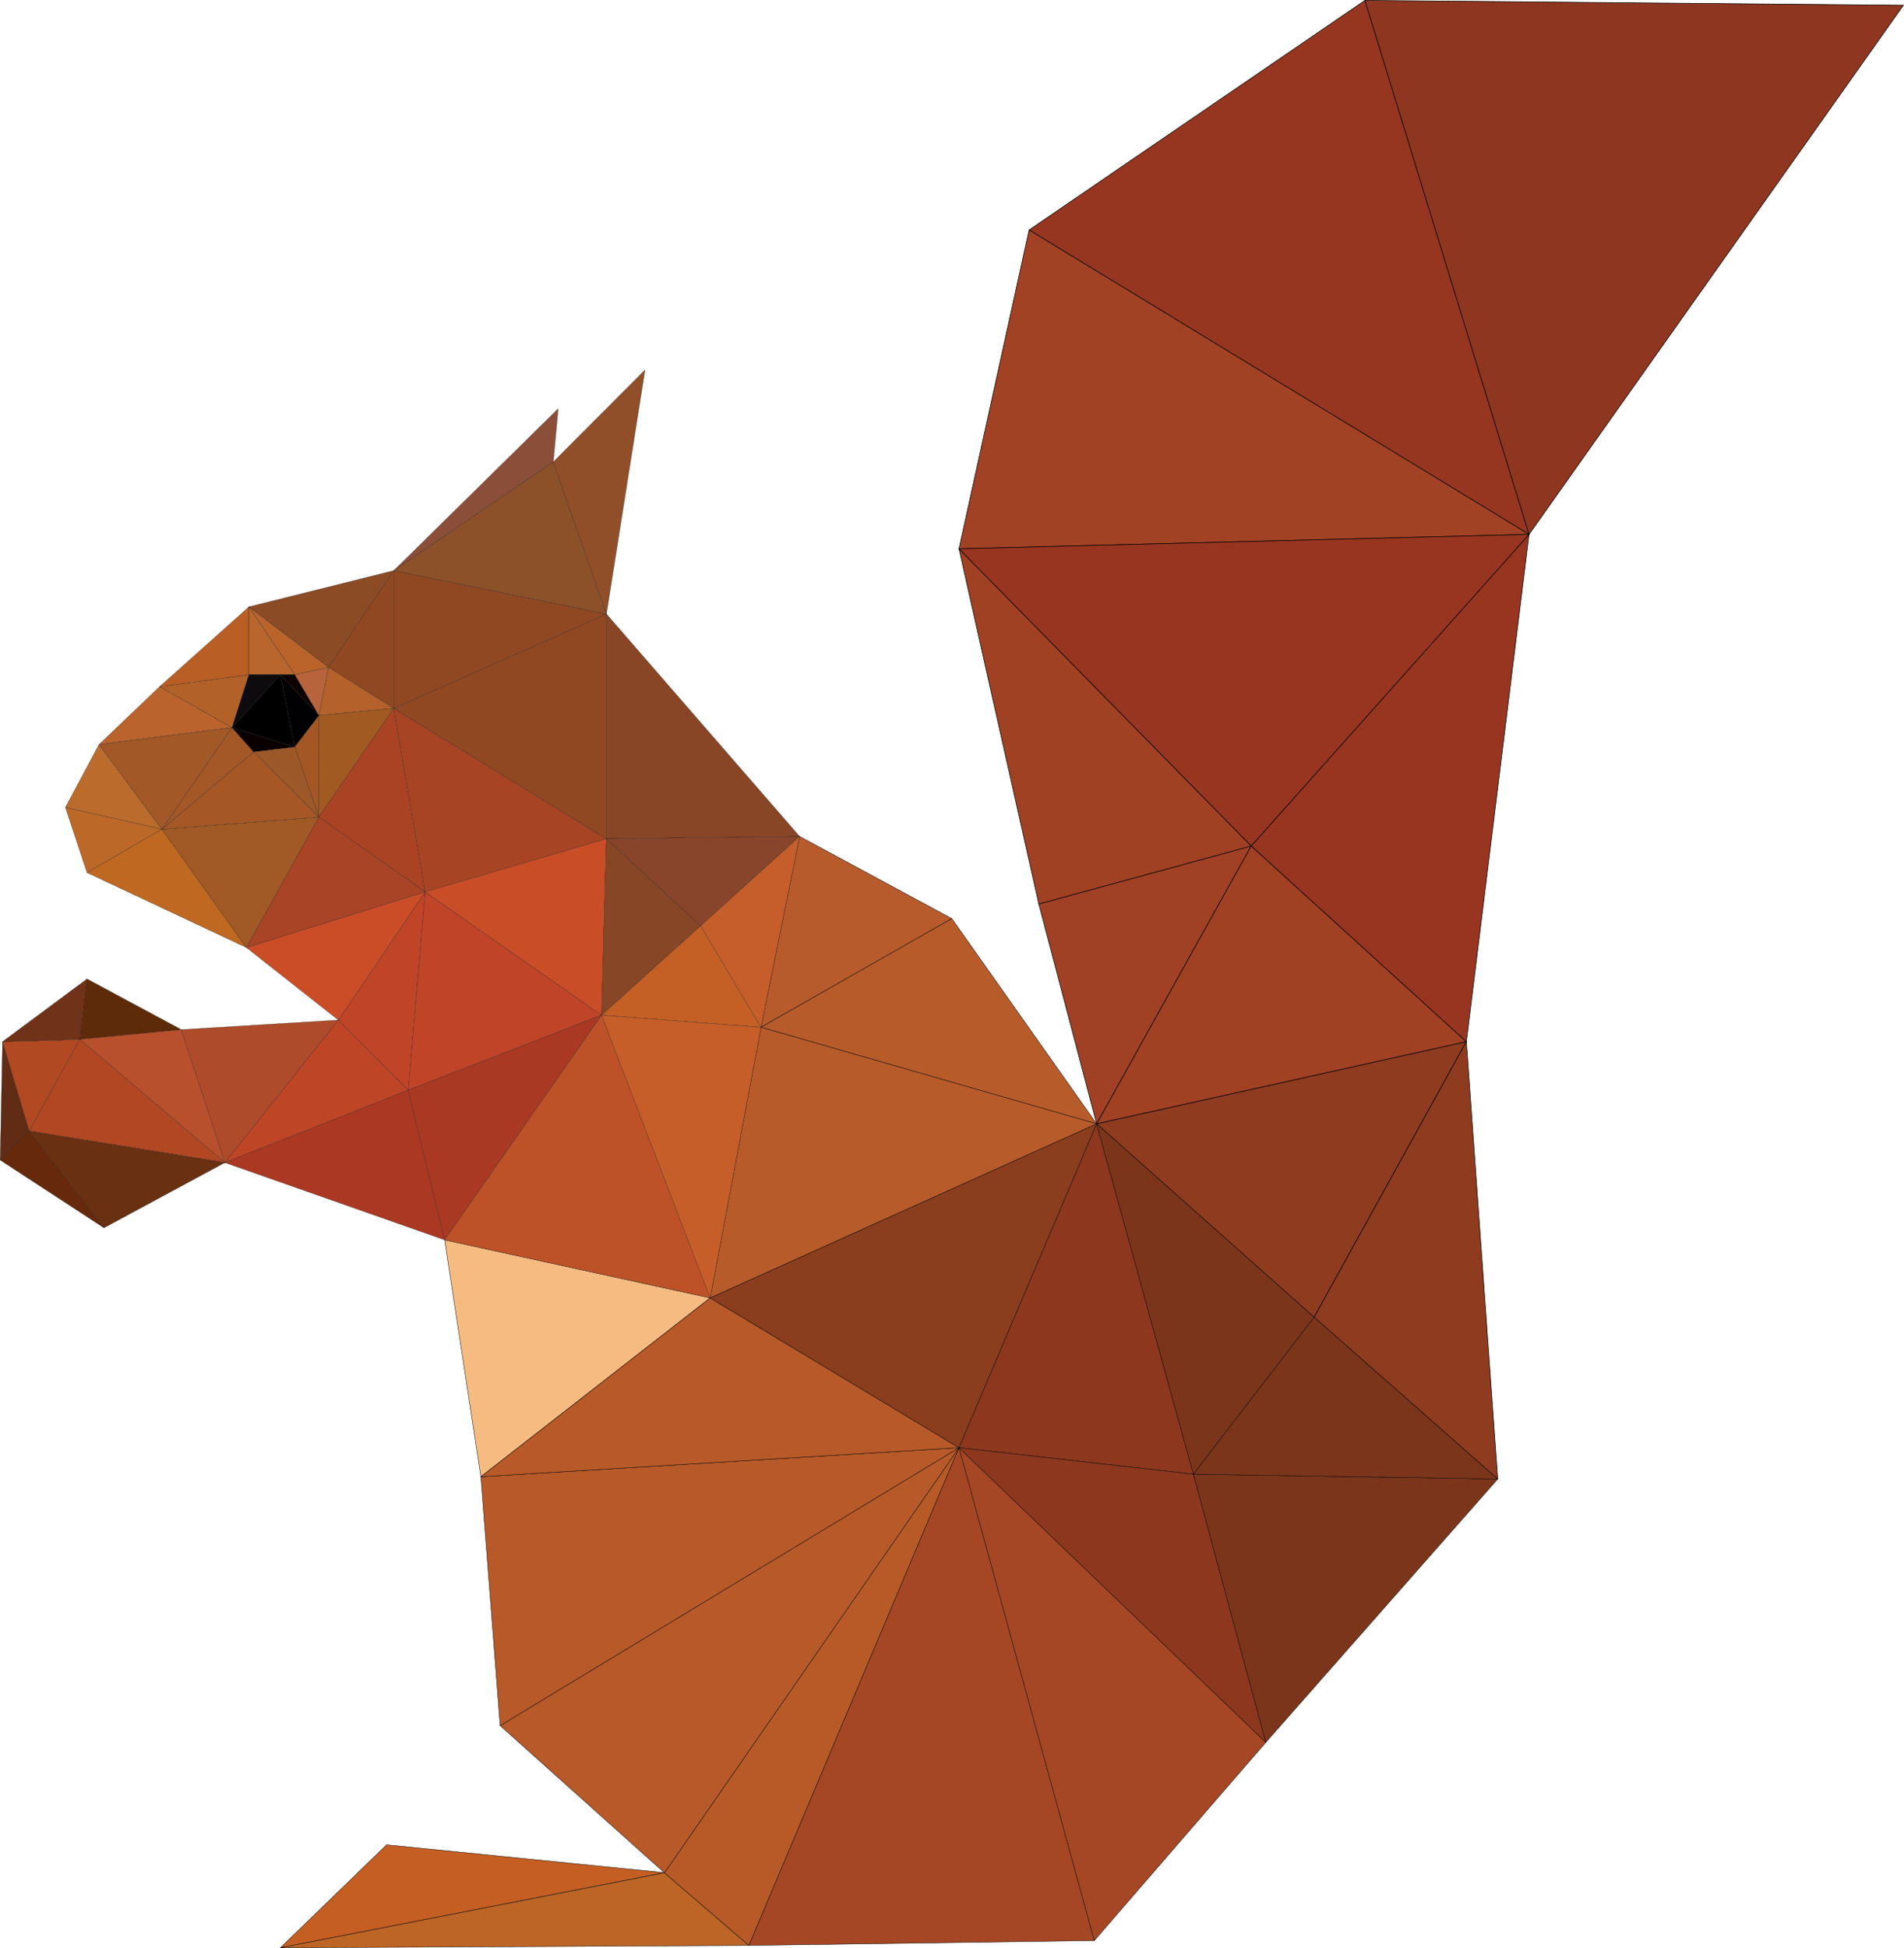 <?xml version="1.0" encoding="utf-8"?>
<!-- Generator: Adobe Illustrator 24.1.0, SVG Export Plug-In . SVG Version: 6.00 Build 0)  -->
<svg version="1.1" baseProfile="tiny" id="图层_1"
	 xmlns="http://www.w3.org/2000/svg" xmlns:xlink="http://www.w3.org/1999/xlink" x="0px" y="0px" viewBox="0 0 978 1000.4"
	 xml:space="preserve">
<g>
	<g>
		<polygon fill="#A04125" stroke="#000000" stroke-width="0.3" stroke-miterlimit="10" points="533.6,464.2 563.3,577.1 
			642.7,434.4 		"/>
		<polygon fill="#A04123" stroke="#000000" stroke-width="0.3" stroke-miterlimit="10" points="492.6,281.8 533.6,464.2 
			642.7,434.4 		"/>
		<polygon fill="#A04123" stroke="#000000" stroke-width="0.3" stroke-miterlimit="10" points="642.7,434.4 563.3,577.1 
			753.2,534.9 		"/>
		<polygon fill="#8F3B1F" stroke="#000000" stroke-width="0.3" stroke-miterlimit="10" points="563.3,577.1 675,676.4 753.2,534.9 
					"/>
		<polygon fill="#8F3B1F" stroke="#000000" stroke-width="0.3" stroke-miterlimit="10" points="753.2,534.9 675,676.4 769.3,759.5 
					"/>
		<polygon fill="#983520" stroke="#000000" stroke-width="0.3" stroke-miterlimit="10" points="642.7,434.4 753.2,534.9 
			785.4,274.4 		"/>
		<polygon fill="#963620" stroke="#000000" stroke-width="0.3" stroke-miterlimit="10" points="701.1,0.2 528.6,118.1 785.4,274.4 
					"/>
		<polygon fill="#A14224" stroke="#000000" stroke-width="0.3" stroke-miterlimit="10" points="528.6,118.1 492.6,281.8 
			785.4,274.4 		"/>
		<polygon fill="#983520" stroke="#000000" stroke-width="0.3" stroke-miterlimit="10" points="492.6,281.8 642.7,434.4 
			785.4,274.4 		"/>
		<polygon fill="#8E3620" stroke="#000000" stroke-width="0.3" stroke-miterlimit="10" points="701.1,0.2 785.4,274.4 977.7,2.7 		
			"/>
	</g>
	<g>
		<polygon fill="#C55E23" stroke="#000000" stroke-width="0.2" stroke-miterlimit="10" points="198.6,947.3 144,1000.2 341.2,961.6 
					"/>
		<polygon fill="#F6BB81" stroke="#000000" stroke-width="0.2" stroke-miterlimit="10" points="228.4,636.7 247,758.3 364.8,666.5 
					"/>
		<polygon fill="#BD6526" stroke="#000000" stroke-width="0.2" stroke-miterlimit="10" points="341.3,961.7 144,1000.2 384.7,999 		
			"/>
		<polygon fill="#B75B2C" stroke="#000000" stroke-width="0.2" stroke-miterlimit="10" points="410.7,429.5 390.9,527.5 
			488.9,471.7 		"/>
		<polygon fill="#B85A27" stroke="#000000" stroke-width="0.2" stroke-miterlimit="10" points="341.3,961.7 384.7,999 492.6,743.4 
					"/>
		<polygon fill="#B85929" stroke="#000000" stroke-width="0.2" stroke-miterlimit="10" points="256.9,886.1 341.3,961.7 
			492.6,743.4 		"/>
		<polygon fill="#B85929" stroke="#000000" stroke-width="0.2" stroke-miterlimit="10" points="247,758.3 256.9,886.1 492.6,743.4 
					"/>
		<polygon fill="#B85929" stroke="#000000" stroke-width="0.2" stroke-miterlimit="10" points="364.8,666.5 247,758.3 492.6,743.4 
					"/>
		<polygon fill="#A54725" stroke="#000000" stroke-width="0.2" stroke-miterlimit="10" points="492.6,743.4 384.7,999 562.1,996.5 
					"/>
		<polygon fill="#B75B2A" stroke="#000000" stroke-width="0.2" stroke-miterlimit="10" points="488.9,471.7 390.9,527.5 
			563.3,577.1 		"/>
		<polygon fill="#B75B2A" stroke="#000000" stroke-width="0.2" stroke-miterlimit="10" points="390.9,527.5 364.8,666.5 
			563.3,577.1 		"/>
		<polygon fill="#8A3E1E" stroke="#000000" stroke-width="0.2" stroke-miterlimit="10" points="364.8,666.5 492.6,743.4 
			563.3,577.1 		"/>
		<polygon fill="#8D371E" stroke="#000000" stroke-width="0.2" stroke-miterlimit="10" points="563.3,577.1 492.6,743.4 613,757 		
			"/>
		<polygon fill="#A54725" stroke="#000000" stroke-width="0.2" stroke-miterlimit="10" points="492.6,743.4 562.1,996.5 
			650.2,894.7 		"/>
		<polygon fill="#8D371E" stroke="#000000" stroke-width="0.2" stroke-miterlimit="10" points="613,757 492.6,743.4 650.2,894.7 		
			"/>
		<polygon fill="#7B351B" stroke="#000000" stroke-width="0.2" stroke-miterlimit="10" points="563.3,577.1 613,757 675,676.4 		"/>
		<polygon fill="#7B351B" stroke="#000000" stroke-width="0.2" stroke-miterlimit="10" points="613,757 650.2,894.7 769.3,759.5 		
			"/>
		<polygon fill="#7B351B" stroke="#000000" stroke-width="0.2" stroke-miterlimit="10" points="675,676.4 613,757 769.3,759.5 		"/>
	</g>
	<g>
		<polygon fill="#602C14" stroke="#000000" stroke-width="0.1" stroke-miterlimit="10" points="1.3,534.9 0.1,595.7 15,580.8 		"/>
		<polygon fill="#B14922" stroke="#000000" stroke-width="0.1" stroke-miterlimit="10" points="1.3,534.9 15,580.8 41,533.7 		"/>
		<polygon fill="#703219" stroke="#000000" stroke-width="0.1" stroke-miterlimit="10" points="1.3,534.9 41,533.7 44.7,502.7 		"/>
		<polygon fill="#66290C" stroke="#000000" stroke-width="0.1" stroke-miterlimit="10" points="15,580.8 0.1,595.7 53.4,630.5 		"/>
		<polygon fill="#BC6828" stroke="#000000" stroke-width="0.1" stroke-miterlimit="10" points="33.6,414.6 44.7,448.1 83.2,425.8 		
			"/>
		<polygon fill="#BB6B2C" stroke="#000000" stroke-width="0.1" stroke-miterlimit="10" points="50.9,382.3 33.6,414.6 83.2,425.8 		
			"/>
		<polygon fill="#5D2B0A" stroke="#000000" stroke-width="0.1" stroke-miterlimit="10" points="44.7,502.7 41,533.7 93.1,528.7 		
			"/>
		<polygon fill="#B8502D" stroke="#000000" stroke-width="0.1" stroke-miterlimit="10" points="93.1,528.7 41,533.7 115.5,597 		"/>
		<polygon fill="#B24723" stroke="#000000" stroke-width="0.1" stroke-miterlimit="10" points="41,533.7 15,580.8 115.5,597 		"/>
		<polygon fill="#693012" stroke="#000000" stroke-width="0.1" stroke-miterlimit="10" points="15,580.8 53.4,630.5 115.5,597 		"/>
		<polygon fill="#BA632D" stroke="#000000" stroke-width="0.1" stroke-miterlimit="10" points="82,352.6 50.9,382.3 119.2,373.6 		
			"/>
		<polygon fill="#A25827" stroke="#000000" stroke-width="0.1" stroke-miterlimit="10" points="50.9,382.3 83.2,425.8 119.2,373.6 
					"/>
		<polygon fill="#BF6821" stroke="#000000" stroke-width="0.1" stroke-miterlimit="10" points="83.2,425.8 44.7,448.1 126.6,486.6 
					"/>
		<polygon fill="#B26129" stroke="#000000" stroke-width="0.1" stroke-miterlimit="10" points="82,352.6 119.2,373.6 127.9,346.4 		
			"/>
		<polygon fill="#B95E25" stroke="#000000" stroke-width="0.1" stroke-miterlimit="10" points="127.9,311.6 82,352.6 127.9,346.4 		
			"/>
		<polygon fill="#A45827" stroke="#000000" stroke-width="0.1" stroke-miterlimit="10" points="119.2,373.6 83.2,425.8 130.3,386.1 
					"/>
		<polygon fill="#B8662E" stroke="#000000" stroke-width="0.1" stroke-miterlimit="10" points="127.9,311.6 127.9,346.4 
			151.4,346.4 		"/>
		<polygon fill="#0D0B0E" stroke="#000000" stroke-width="0.1" stroke-miterlimit="10" points="127.9,346.4 119.2,373.6 144,346.4 
					"/>
		<polygon fill="#0B0000" stroke="#000000" stroke-width="0.1" stroke-miterlimit="10" points="119.2,373.6 130.3,386.1 
			151.4,383.6 		"/>
		<polygon fill="#010000" stroke="#000000" stroke-width="0.1" stroke-miterlimit="10" points="144,346.4 119.2,373.6 151.4,383.6 
					"/>
		<polygon fill="#0E0301" stroke="#000000" stroke-width="0.1" stroke-miterlimit="10" points="151.4,346.4 144,346.4 163.8,367.4 
					"/>
		<polygon fill="#010002" stroke="#000000" stroke-width="0.1" stroke-miterlimit="10" points="144,346.4 151.4,383.6 163.8,367.4 
					"/>
		<polygon fill="#A35725" stroke="#000000" stroke-width="0.1" stroke-miterlimit="10" points="163.8,367.4 151.4,383.6 
			163.8,419.6 		"/>
		<polygon fill="#9C5829" stroke="#000000" stroke-width="0.1" stroke-miterlimit="10" points="151.4,383.6 130.3,386.1 
			163.8,419.6 		"/>
		<polygon fill="#A15A26" stroke="#000000" stroke-width="0.1" stroke-miterlimit="10" points="83.2,425.8 126.6,486.6 163.8,419.6 
					"/>
		<polygon fill="#A55726" stroke="#000000" stroke-width="0.1" stroke-miterlimit="10" points="130.3,386.1 83.2,425.8 163.8,419.6 
					"/>
		<polygon fill="#B7643C" stroke="#000000" stroke-width="0.1" stroke-miterlimit="10" points="151.4,346.4 163.8,367.4 
			168.8,342.6 		"/>
		<polygon fill="#BA642B" stroke="#000000" stroke-width="0.1" stroke-miterlimit="10" points="127.9,311.6 151.4,346.4 
			168.8,342.6 		"/>
		<polygon fill="#AE4B2B" stroke="#000000" stroke-width="0.1" stroke-miterlimit="10" points="93.1,528.7 115.5,597 173.8,523.8 		
			"/>
		<polygon fill="#8B4B25" stroke="#000000" stroke-width="0.1" stroke-miterlimit="10" points="127.9,311.6 168.8,342.6 202.3,293 
					"/>
		<polygon fill="#B4612B" stroke="#000000" stroke-width="0.1" stroke-miterlimit="10" points="168.8,342.6 163.8,367.4 
			202.3,363.7 		"/>
		<polygon fill="#904822" stroke="#000000" stroke-width="0.1" stroke-miterlimit="10" points="202.3,293 168.8,342.6 202.3,363.7 
					"/>
		<polygon fill="#A15A22" stroke="#000000" stroke-width="0.1" stroke-miterlimit="10" points="163.8,367.4 163.8,419.6 
			202.3,363.7 		"/>
		<polygon fill="#BE4526" stroke="#000000" stroke-width="0.1" stroke-miterlimit="10" points="173.8,523.8 115.5,597 209.7,559.8 
					"/>
		<polygon fill="#AA4324" stroke="#000000" stroke-width="0.1" stroke-miterlimit="10" points="202.3,363.7 163.8,419.6 218.4,458 
					"/>
		<polygon fill="#C04428" stroke="#000000" stroke-width="0.1" stroke-miterlimit="10" points="173.8,523.8 209.7,559.8 218.4,458 
					"/>
		<polygon fill="#A94426" stroke="#000000" stroke-width="0.1" stroke-miterlimit="10" points="163.8,419.6 126.6,486.6 218.4,458 
					"/>
		<polygon fill="#CB4D27" stroke="#000000" stroke-width="0.1" stroke-miterlimit="10" points="126.6,486.6 173.8,523.8 218.4,458 
					"/>
		<polygon fill="#AB3823" stroke="#000000" stroke-width="0.1" stroke-miterlimit="10" points="209.7,559.8 115.5,597 228.4,636.7 
					"/>
		<polygon fill="#8B4E39" stroke="#000000" stroke-width="0.1" stroke-miterlimit="10" points="202.3,293 284.2,237.2 286.7,209.9 
					"/>
		<polygon fill="#C04428" stroke="#000000" stroke-width="0.1" stroke-miterlimit="10" points="218.4,458 209.7,559.8 309,521.3 		
			"/>
		<polygon fill="#A93923" stroke="#000000" stroke-width="0.1" stroke-miterlimit="10" points="209.7,559.8 228.4,636.7 309,521.3 
					"/>
		<polygon fill="#A74424" stroke="#000000" stroke-width="0.1" stroke-miterlimit="10" points="202.3,363.7 218.4,458 311.5,430.7 
					"/>
		<polygon fill="#C94D27" stroke="#000000" stroke-width="0.1" stroke-miterlimit="10" points="218.4,458 309,521.3 311.5,430.7 		
			"/>
		<polygon fill="#904822" stroke="#000000" stroke-width="0.1" stroke-miterlimit="10" points="202.3,363.7 311.5,430.7 
			311.5,315.3 		"/>
		<polygon fill="#904822" stroke="#000000" stroke-width="0.1" stroke-miterlimit="10" points="202.3,293 202.3,363.7 311.5,315.3 
					"/>
		<polygon fill="#8C5129" stroke="#000000" stroke-width="0.1" stroke-miterlimit="10" points="284.2,237.2 202.3,293 311.5,315.3 
					"/>
		<polygon fill="#904F29" stroke="#000000" stroke-width="0.1" stroke-miterlimit="10" points="284.2,237.2 311.5,315.3 331.3,190 
					"/>
		<polygon fill="#874626" stroke="#000000" stroke-width="0.1" stroke-miterlimit="10" points="311.5,430.7 309,521.3 359.9,475.4 
					"/>
		<polygon fill="#BD5228" stroke="#000000" stroke-width="0.1" stroke-miterlimit="10" points="309,521.3 228.4,636.7 364.8,666.5 
					"/>
		<polygon fill="#C46025" stroke="#000000" stroke-width="0.1" stroke-miterlimit="10" points="359.9,475.4 309,521.3 390.9,527.5 
					"/>
		<polygon fill="#C65E29" stroke="#000000" stroke-width="0.1" stroke-miterlimit="10" points="309,521.3 364.8,666.5 390.9,527.5 
					"/>
		<polygon fill="#884626" stroke="#000000" stroke-width="0.1" stroke-miterlimit="10" points="311.5,315.3 311.5,430.7 
			410.7,429.5 		"/>
		<polygon fill="#88452B" stroke="#000000" stroke-width="0.1" stroke-miterlimit="10" points="311.5,430.7 359.9,475.4 
			410.7,429.5 		"/>
		<polygon fill="#C65E2B" stroke="#000000" stroke-width="0.1" stroke-miterlimit="10" points="359.9,475.4 390.9,527.5 
			410.7,429.5 		"/>
	</g>
</g>
</svg>

